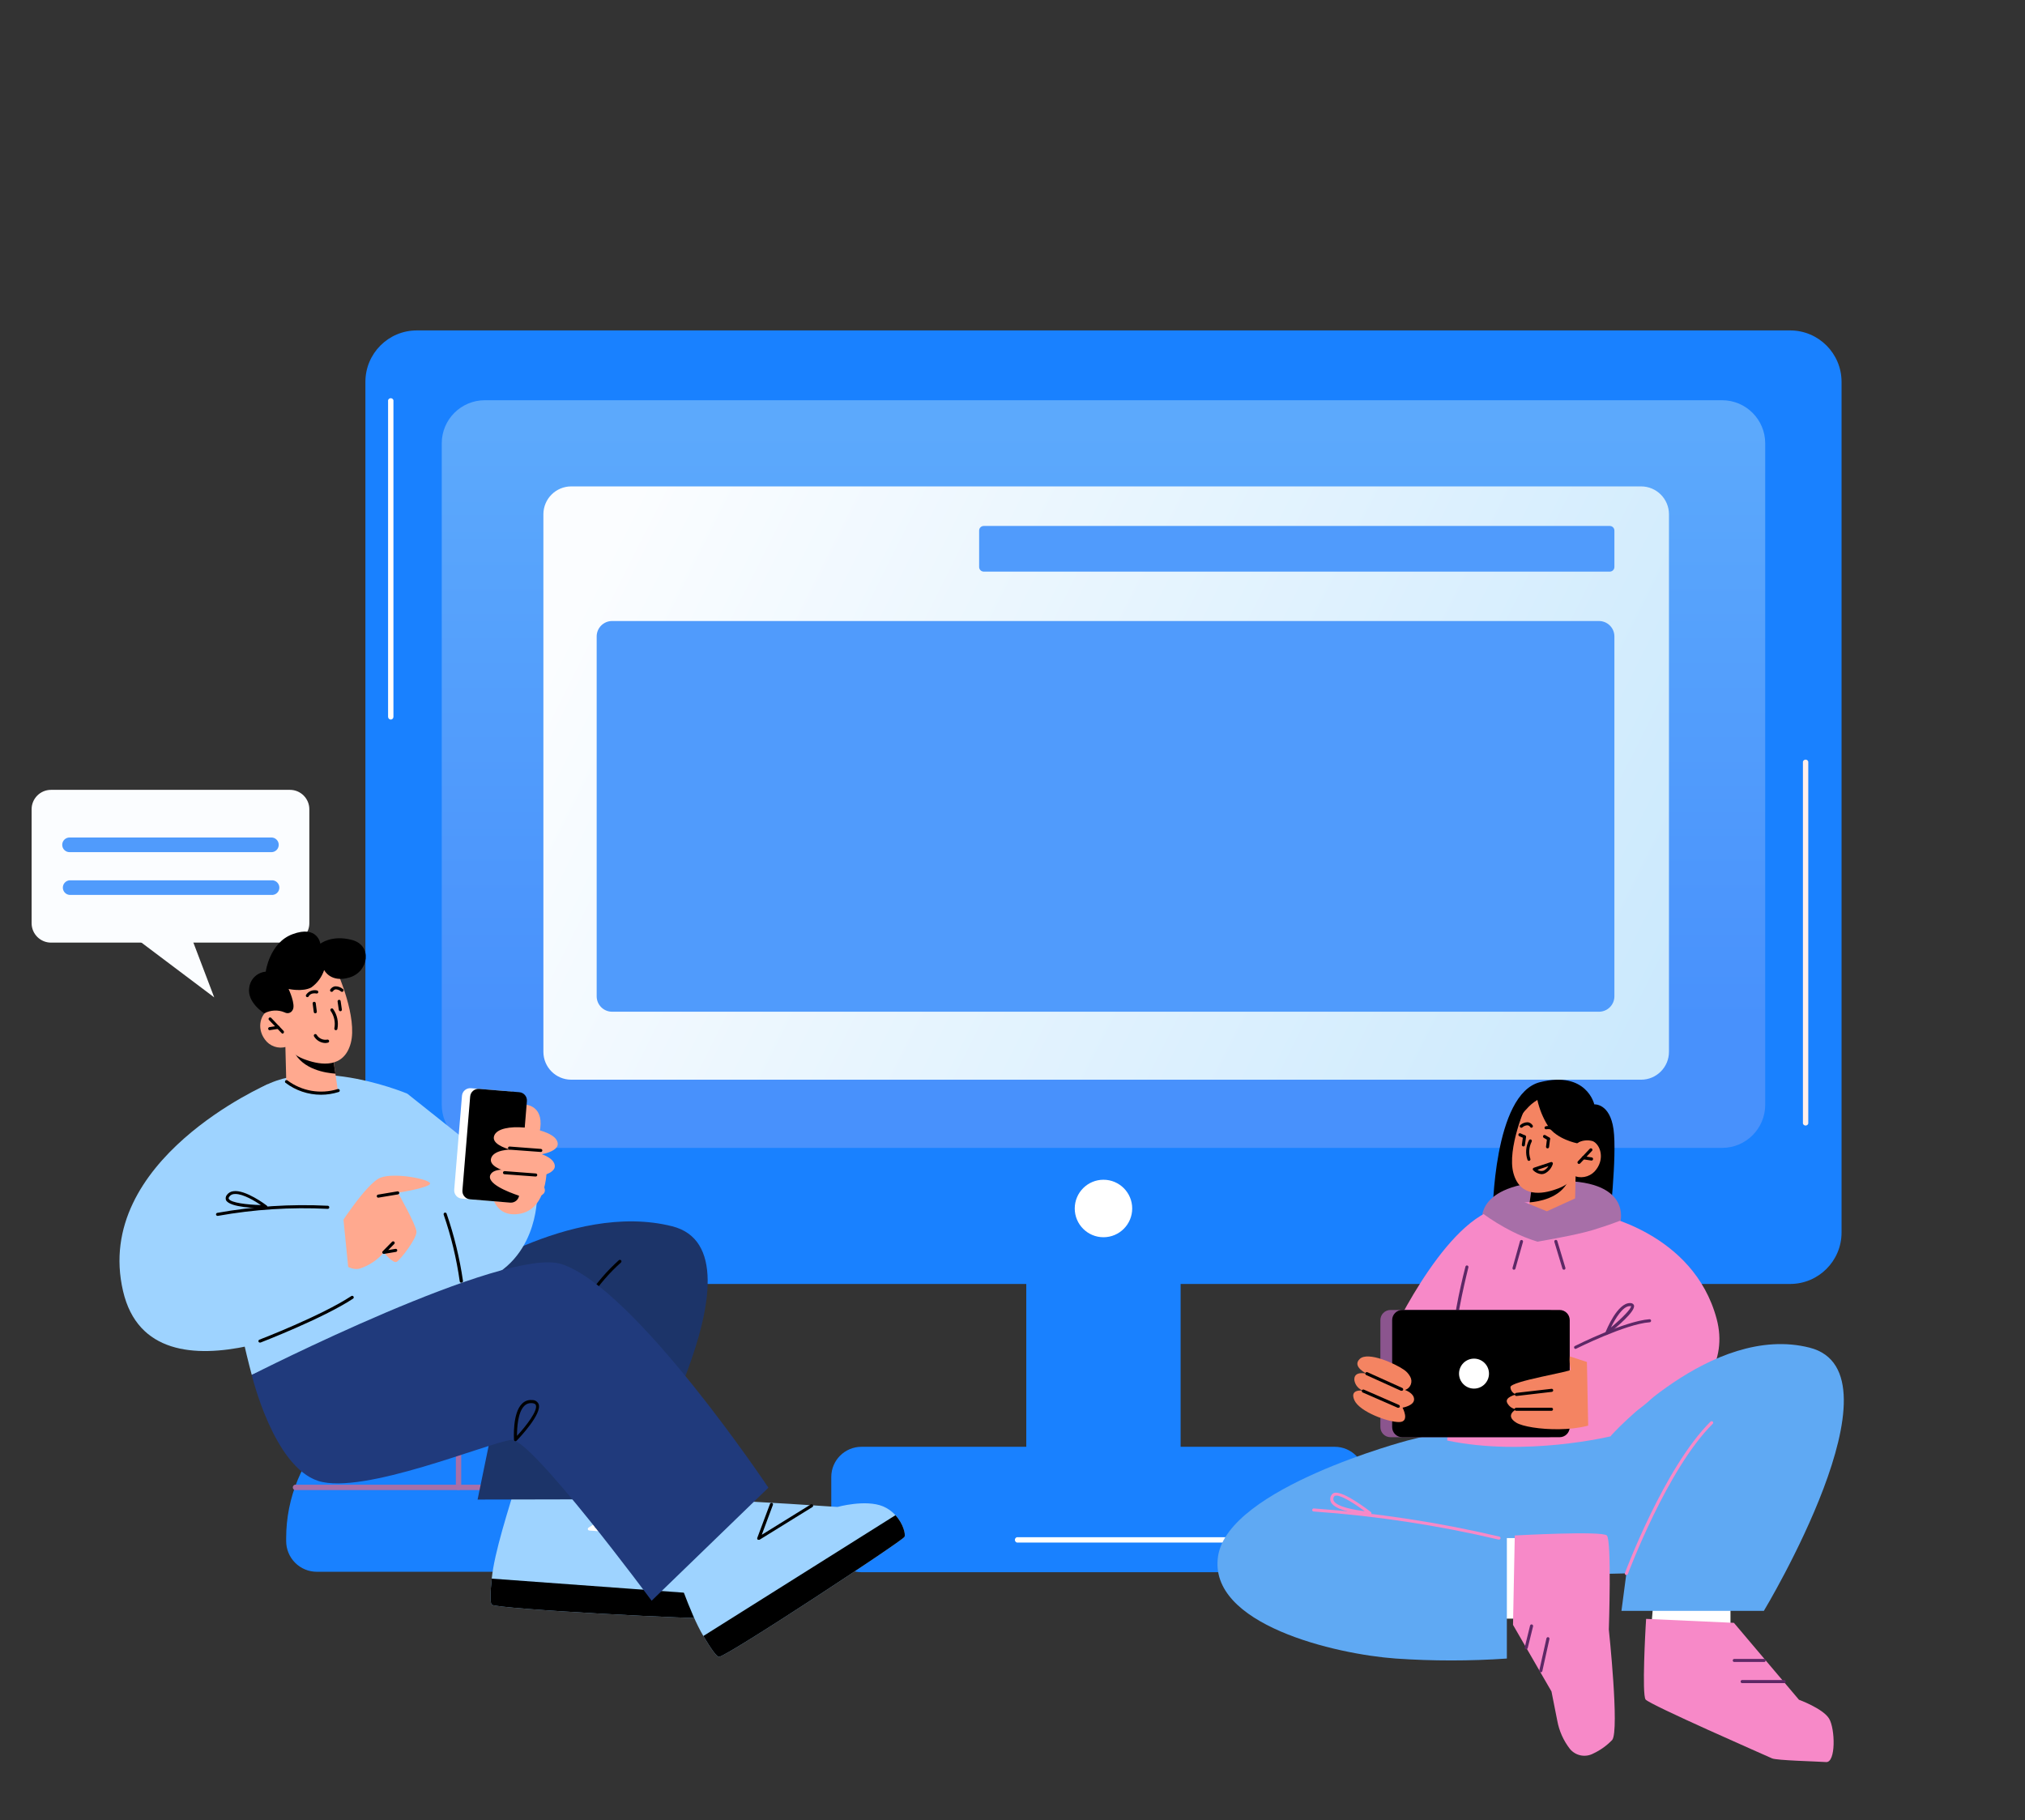 <svg width="742" height="667" viewBox="0 0 742 667" fill="none" xmlns="http://www.w3.org/2000/svg">
<rect x="0" y="0" width="742" height="667" fill="#333333" stroke="none"/>
<path d="M189.582 555.081C189.317 555.081 189.063 554.976 188.875 554.788C188.688 554.601 188.583 554.346 188.583 554.081C188.583 553.814 188.687 553.557 188.874 553.367C189.061 553.176 189.315 553.066 189.582 553.061L349.917 552.12C350.182 552.124 350.436 552.231 350.625 552.417C350.815 552.603 350.926 552.854 350.936 553.12C350.939 553.253 350.915 553.385 350.866 553.509C350.817 553.632 350.743 553.745 350.65 553.84C350.557 553.935 350.446 554.01 350.324 554.062C350.201 554.113 350.069 554.14 349.936 554.14L189.602 555.081H189.582Z" fill="#FF9E80"/>
<path d="M432.603 426.354H376.048V537.507H432.603V426.354Z" fill="#1981FF"/>
<path d="M489.06 530.152H315.67C309.553 530.152 304.594 535.113 304.594 541.234V565.026C304.594 571.146 309.553 576.108 315.67 576.108H489.06C495.177 576.108 500.136 571.146 500.136 565.026V541.234C500.136 535.113 495.177 530.152 489.06 530.152Z" fill="#1981FF"/>
<path d="M655.942 121.078H152.728C142.324 121.078 133.89 129.517 133.89 139.927V451.636C133.89 462.046 142.324 470.485 152.728 470.485H655.942C666.346 470.485 674.781 462.046 674.781 451.636V139.927C674.781 129.517 666.346 121.078 655.942 121.078Z" fill="#1981FF"/>
<path d="M631.007 146.655H177.664C168.937 146.655 161.863 153.733 161.863 162.464V404.817C161.863 413.548 168.937 420.626 177.664 420.626H631.007C639.733 420.626 646.807 413.548 646.807 404.817V162.464C646.807 153.733 639.733 146.655 631.007 146.655Z" fill="url(#paint0_linear_201_53)"/>
<path d="M404.335 453.363C410.149 453.363 414.862 448.647 414.862 442.83C414.862 437.013 410.149 432.297 404.335 432.297C398.521 432.297 393.808 437.013 393.808 442.83C393.808 448.647 398.521 453.363 404.335 453.363Z" fill="white"/>
<path d="M219.987 575.951H116.09C114.613 575.951 113.151 575.66 111.787 575.094C110.423 574.528 109.184 573.698 108.14 572.652C107.097 571.606 106.27 570.365 105.707 568.999C105.143 567.634 104.855 566.17 104.857 564.692V563.594C104.857 556.255 106.304 548.988 109.114 542.209C111.923 535.43 116.042 529.272 121.233 524.087C126.424 518.902 132.586 514.793 139.366 511.993C146.146 509.194 153.411 507.759 160.746 507.772H175.527C190.323 507.772 204.514 513.653 214.977 524.122C225.44 534.591 231.318 548.789 231.318 563.594V564.692C231.32 566.178 231.028 567.65 230.459 569.022C229.889 570.394 229.054 571.64 228 572.687C226.946 573.734 225.695 574.562 224.32 575.122C222.945 575.682 221.472 575.964 219.987 575.951Z" fill="#1981FF"/>
<path d="M168.038 546.02C167.906 546.02 167.774 545.993 167.651 545.942C167.529 545.89 167.418 545.815 167.325 545.72C167.231 545.625 167.158 545.512 167.109 545.389C167.06 545.265 167.036 545.133 167.039 545V508.518C167.1 508.304 167.228 508.117 167.405 507.984C167.582 507.85 167.797 507.778 168.019 507.778C168.24 507.778 168.456 507.85 168.633 507.984C168.81 508.117 168.938 508.304 168.999 508.518V545C168.999 545.261 168.9 545.511 168.722 545.701C168.543 545.891 168.298 546.005 168.038 546.02Z" fill="#A76FA8"/>
<path d="M178.389 512.401H157.786C156.865 512.254 156.026 511.783 155.421 511.073C154.816 510.363 154.483 509.46 154.483 508.527C154.483 507.594 154.816 506.691 155.421 505.981C156.026 505.271 156.865 504.8 157.786 504.653H178.389C179.31 504.8 180.148 505.271 180.754 505.981C181.359 506.691 181.692 507.594 181.692 508.527C181.692 509.46 181.359 510.363 180.754 511.073C180.148 511.783 179.31 512.254 178.389 512.401Z" fill="#B780BA"/>
<path d="M228.044 546.02H108.033C107.82 545.959 107.633 545.83 107.499 545.653C107.366 545.476 107.294 545.261 107.294 545.039C107.294 544.817 107.366 544.602 107.499 544.425C107.633 544.248 107.82 544.119 108.033 544.058H228.044C228.257 544.119 228.444 544.248 228.578 544.425C228.711 544.602 228.783 544.817 228.783 545.039C228.783 545.261 228.711 545.476 228.578 545.653C228.444 545.83 228.257 545.959 228.044 546.02Z" fill="#A76FA8"/>
<path d="M464.125 565.242H372.617C372.404 565.181 372.217 565.052 372.083 564.875C371.95 564.698 371.878 564.483 371.878 564.261C371.878 564.039 371.95 563.824 372.083 563.647C372.217 563.47 372.404 563.341 372.617 563.28H464.125C464.338 563.341 464.525 563.47 464.659 563.647C464.792 563.824 464.864 564.039 464.864 564.261C464.864 564.483 464.792 564.698 464.659 564.875C464.525 565.052 464.338 565.181 464.125 565.242Z" fill="white"/>
<path d="M143.221 263.674C142.95 263.674 142.691 263.566 142.5 263.375C142.309 263.184 142.201 262.924 142.201 262.654V146.655C142.262 146.442 142.391 146.255 142.568 146.121C142.745 145.988 142.96 145.916 143.182 145.916C143.403 145.916 143.619 145.988 143.796 146.121C143.972 146.255 144.101 146.442 144.162 146.655V262.654C144.167 262.912 144.072 263.163 143.897 263.353C143.721 263.544 143.479 263.658 143.221 263.674Z" fill="white"/>
<path d="M660.627 411.702V279.09C660.688 278.877 660.817 278.69 660.994 278.556C661.17 278.423 661.386 278.351 661.607 278.351C661.829 278.351 662.044 278.423 662.221 278.556C662.398 278.69 662.527 278.877 662.588 279.09V411.702C662.527 411.915 662.398 412.103 662.221 412.236C662.044 412.369 661.829 412.442 661.607 412.442C661.386 412.442 661.17 412.369 660.994 412.236C660.817 412.103 660.688 411.915 660.627 411.702Z" fill="#FFEEEB"/>
<path d="M546.929 445.046C546.929 445.046 547.184 400.796 564.297 396.54C581.411 392.284 584.175 404.68 584.175 404.68C584.175 404.68 589.899 404.19 591.232 413.859C592.565 423.529 589.644 448.91 589.644 448.91L546.929 445.046Z" fill="black"/>
<path d="M543.224 448.125C543.224 448.125 539.303 433.905 569.002 432.787C598.701 431.669 593.663 448.125 593.663 448.125L567.257 455.049L543.224 448.125Z" fill="#A76FA8"/>
<path d="M508.252 492.512C508.252 492.512 527.855 448.773 548.281 442.888C568.708 437.004 545.38 497.278 545.38 497.278L508.252 492.512Z" fill="#F789C8"/>
<path d="M585.723 445.046C585.723 445.046 620.499 451.499 629.007 483.254C637.515 515.01 589.801 530.191 589.801 530.191L585.723 445.046Z" fill="#F789C8"/>
<path d="M606.13 582.992L605.033 596.781L634.084 599.037V585.248L606.13 582.992Z" fill="white"/>
<path d="M590.056 526.327C590.056 526.327 627.165 484.706 663.078 493.827C698.991 502.947 646.317 590.269 646.317 590.269H594.133L595.937 576.539L536.578 577.912L544.145 510.518L590.056 526.327Z" fill="#5FA9F3"/>
<path d="M549.281 563.594H566.826L559.2 593.133H548.026L549.281 563.594Z" fill="white"/>
<path d="M515.72 527.857C515.72 527.857 450.148 545.157 446.325 570.223C442.503 595.29 489.452 606.176 511.408 607.745C524.97 608.684 538.581 608.684 552.143 607.745V518.756L515.72 527.857Z" fill="#5FA9F3"/>
<path d="M530.286 527.857C530.286 527.857 532.912 449.106 548.281 442.888C565.081 436.102 593.467 444.399 598.779 454.932C604.092 465.464 590.115 526.327 590.115 526.327C590.115 526.327 558.887 533.879 530.286 527.857Z" fill="#F789C8"/>
<path d="M577.333 431.14L577.039 443.987C577.039 443.987 574.648 447.635 567.12 448.086C561.513 448.42 559.573 447.106 559.573 447.106L560.494 440.613L561.396 434.278L575.118 431.591L577.333 431.14Z" fill="#F48462"/>
<path d="M575.04 431.512C574.973 431.942 574.841 432.359 574.648 432.748C571.629 439.103 563.729 440.319 560.494 440.594L561.396 434.258L575.04 431.512Z" fill="black"/>
<path d="M559.2 404.915C559.2 404.915 552.084 420.881 554.554 429.904C557.024 438.926 565.219 437.553 570.119 435.788C572.905 434.9 575.398 433.273 577.333 431.08C578.724 431.504 580.213 431.475 581.586 430.999C582.959 430.524 584.147 429.625 584.979 428.432C588.076 424.196 586.233 419.292 583.626 418.155C582.67 417.873 581.667 417.793 580.678 417.918C579.69 418.042 578.738 418.37 577.882 418.88L580.352 414.232C580.352 414.232 570.276 390.577 559.2 404.915Z" fill="#F48462"/>
<path d="M560.298 425.373C560.178 425.385 560.057 425.359 559.951 425.299C559.846 425.24 559.762 425.149 559.71 425.04C559.301 423.864 559.137 422.617 559.228 421.376C559.32 420.134 559.664 418.925 560.239 417.822C560.31 417.69 560.429 417.59 560.571 417.542C560.713 417.495 560.868 417.504 561.004 417.567C561.132 417.641 561.228 417.761 561.271 417.903C561.315 418.045 561.304 418.198 561.239 418.331C560.254 420.262 560.071 422.504 560.729 424.569C560.762 424.635 560.781 424.708 560.785 424.782C560.788 424.856 560.777 424.931 560.751 425C560.726 425.07 560.686 425.134 560.635 425.188C560.584 425.242 560.523 425.285 560.455 425.314L560.298 425.373Z" fill="black"/>
<path d="M578.568 426.491C578.426 426.492 578.287 426.444 578.176 426.353C578.074 426.244 578.018 426.101 578.018 425.951C578.018 425.802 578.074 425.658 578.176 425.549L582.528 420.94C582.635 420.833 582.779 420.773 582.93 420.773C583.081 420.773 583.225 420.833 583.332 420.94C583.384 420.991 583.425 421.052 583.454 421.119C583.482 421.187 583.497 421.259 583.497 421.332C583.497 421.405 583.482 421.478 583.454 421.545C583.425 421.612 583.384 421.673 583.332 421.724L578.98 426.334C578.925 426.386 578.861 426.427 578.79 426.454C578.719 426.481 578.644 426.493 578.568 426.491Z" fill="black"/>
<path d="M583.175 425.275L580.078 424.804C579.93 424.78 579.798 424.698 579.709 424.577C579.621 424.456 579.585 424.305 579.607 424.157C579.617 424.082 579.641 424.009 579.679 423.944C579.717 423.878 579.768 423.821 579.828 423.776C579.888 423.73 579.957 423.697 580.03 423.678C580.103 423.659 580.179 423.655 580.254 423.666L583.253 424.117C583.328 424.127 583.399 424.151 583.464 424.189C583.528 424.228 583.584 424.279 583.629 424.339C583.673 424.4 583.704 424.469 583.72 424.542C583.737 424.615 583.738 424.691 583.724 424.765C583.71 424.902 583.646 425.029 583.545 425.123C583.444 425.217 583.313 425.271 583.175 425.275Z" fill="black"/>
<path d="M564.846 430.257C563.688 430.162 562.603 429.654 561.788 428.825C561.721 428.761 561.672 428.679 561.648 428.589C561.624 428.499 561.625 428.404 561.651 428.315C561.669 428.219 561.713 428.129 561.779 428.056C561.844 427.984 561.929 427.931 562.023 427.903L568.277 425.824C568.373 425.79 568.477 425.783 568.577 425.805C568.677 425.827 568.769 425.876 568.843 425.948C568.916 426.019 568.968 426.11 568.993 426.209C569.017 426.309 569.014 426.413 568.982 426.511C568.531 427.966 567.533 429.189 566.199 429.923C565.781 430.142 565.317 430.256 564.846 430.257ZM563.376 428.648C563.708 428.883 564.094 429.03 564.498 429.078C564.902 429.126 565.311 429.073 565.689 428.923C566.388 428.552 566.971 427.995 567.375 427.315L563.376 428.648Z" fill="black"/>
<path d="M567.042 420.803C566.963 420.8 566.887 420.782 566.816 420.749C566.745 420.715 566.682 420.668 566.63 420.609C566.579 420.55 566.54 420.481 566.516 420.406C566.493 420.331 566.485 420.253 566.493 420.175L566.865 417.194C566.901 417.061 566.983 416.946 567.096 416.87C567.21 416.793 567.347 416.76 567.483 416.777C567.619 416.793 567.745 416.859 567.836 416.96C567.928 417.062 567.98 417.194 567.983 417.331L567.61 420.312C567.591 420.449 567.523 420.574 567.418 420.665C567.314 420.755 567.18 420.804 567.042 420.803Z" fill="black"/>
<path d="M558.201 420.097C558.12 420.094 558.04 420.076 557.967 420.041C557.894 420.007 557.829 419.958 557.775 419.897C557.722 419.836 557.682 419.765 557.657 419.688C557.633 419.611 557.624 419.53 557.632 419.449L558.063 416.468C558.092 416.322 558.175 416.193 558.294 416.106C558.414 416.018 558.563 415.98 558.71 415.997C558.785 416.007 558.856 416.031 558.921 416.069C558.985 416.108 559.041 416.159 559.085 416.219C559.129 416.28 559.161 416.349 559.177 416.422C559.193 416.495 559.195 416.571 559.181 416.645L558.749 419.626C558.73 419.758 558.664 419.878 558.563 419.965C558.462 420.051 558.334 420.098 558.201 420.097Z" fill="black"/>
<path d="M569.825 415.095C569.72 415.095 569.616 415.066 569.526 415.011C569.436 414.955 569.363 414.876 569.316 414.781C568.61 413.408 566.708 413.8 566.63 413.8C566.558 413.818 566.483 413.82 566.41 413.807C566.337 413.795 566.267 413.768 566.204 413.727C566.142 413.687 566.089 413.634 566.047 413.573C566.006 413.511 565.977 413.442 565.963 413.369C565.934 413.223 565.963 413.072 566.043 412.948C566.124 412.823 566.25 412.735 566.395 412.702C567.13 412.521 567.904 412.575 568.607 412.857C569.31 413.138 569.907 413.633 570.315 414.271C570.385 414.404 570.399 414.559 570.355 414.702C570.311 414.845 570.212 414.965 570.08 415.036C570 415.074 569.913 415.094 569.825 415.095Z" fill="black"/>
<path d="M561.18 413.251C561.088 413.247 560.997 413.222 560.915 413.178C560.834 413.134 560.764 413.072 560.71 412.996C560.611 412.825 560.475 412.679 560.312 412.567C560.149 412.455 559.964 412.38 559.769 412.349C559.043 412.35 558.343 412.622 557.808 413.114C557.694 413.213 557.545 413.262 557.394 413.251C557.244 413.24 557.104 413.169 557.005 413.055C556.906 412.941 556.857 412.792 556.868 412.641C556.879 412.49 556.949 412.35 557.064 412.251C557.834 411.578 558.825 411.215 559.847 411.231C560.202 411.285 560.542 411.414 560.843 411.61C561.144 411.806 561.399 412.065 561.592 412.369C561.674 412.494 561.704 412.646 561.675 412.793C561.645 412.94 561.559 413.069 561.435 413.153C561.358 413.204 561.271 413.237 561.18 413.251Z" fill="black"/>
<path d="M555.045 562.652C555.045 562.652 586.958 560.868 588.782 562.652C590.605 564.437 589.507 597.115 589.507 597.115C589.507 597.115 593.427 634.009 590.761 637.559C588.767 639.646 586.4 641.343 583.783 642.561C582.384 643.304 580.773 643.542 579.219 643.235C577.666 642.928 576.266 642.094 575.255 640.874C572.889 637.836 571.295 634.268 570.609 630.478L568.492 619.808L554.398 595.408L555.045 562.652Z" fill="#F789C8"/>
<path d="M602.974 596.526C602.974 596.526 601.582 620.867 602.974 622.75C604.366 624.633 647.67 643.561 649.316 644.326C650.963 645.091 665.489 645.424 669.115 645.679C672.742 645.934 672.468 633.46 670.213 629.753C667.959 626.046 659.177 622.848 659.177 622.848L635.339 594.663L603.17 593.211L602.974 596.526Z" fill="#F789C8"/>
<path d="M595.937 577.128H595.741C595.67 577.104 595.605 577.066 595.549 577.016C595.494 576.966 595.449 576.905 595.418 576.837C595.386 576.769 595.369 576.695 595.368 576.621C595.366 576.546 595.379 576.472 595.407 576.402C595.545 576.01 609.875 537.664 626.772 520.933C626.825 520.878 626.887 520.834 626.957 520.804C627.026 520.774 627.101 520.758 627.177 520.757C627.253 520.756 627.328 520.77 627.398 520.799C627.469 520.827 627.532 520.87 627.586 520.923C627.64 520.977 627.682 521.041 627.711 521.111C627.739 521.181 627.754 521.257 627.753 521.333C627.752 521.408 627.736 521.483 627.705 521.553C627.675 521.622 627.631 521.685 627.576 521.738C610.874 538.292 596.623 576.402 596.486 576.795C596.434 576.896 596.356 576.981 596.259 577.04C596.162 577.099 596.05 577.129 595.937 577.128Z" fill="#F789C8"/>
<path d="M549.281 564.163H549.144C526.856 558.906 504.18 555.462 481.336 553.865C481.263 553.863 481.19 553.846 481.123 553.814C481.056 553.783 480.996 553.739 480.947 553.684C480.897 553.629 480.859 553.565 480.835 553.495C480.812 553.425 480.802 553.351 480.807 553.277C480.817 553.13 480.884 552.992 480.994 552.893C481.104 552.794 481.248 552.742 481.395 552.747C504.311 554.344 527.059 557.794 549.418 563.065C549.561 563.106 549.682 563.2 549.759 563.327C549.835 563.454 549.861 563.606 549.83 563.751C549.793 563.869 549.72 563.971 549.622 564.045C549.523 564.119 549.404 564.16 549.281 564.163Z" fill="#F789C8"/>
<path d="M533.206 490.472C533.067 490.473 532.933 490.42 532.832 490.326C532.73 490.231 532.668 490.101 532.658 489.962C531.913 483.705 536.755 464.915 536.97 464.13C536.986 464.057 537.017 463.988 537.061 463.927C537.104 463.866 537.16 463.815 537.224 463.776C537.289 463.737 537.36 463.712 537.434 463.703C537.509 463.693 537.584 463.698 537.656 463.719C537.798 463.76 537.918 463.854 537.991 463.983C538.064 464.111 538.085 464.262 538.048 464.405C538.048 464.601 533.05 483.764 533.775 489.904C533.787 490.051 533.743 490.197 533.652 490.313C533.561 490.429 533.43 490.507 533.285 490.531L533.206 490.472Z" fill="#5D2866"/>
<path d="M501.979 555.081C500.665 554.983 489.57 554.101 487.707 550.492C487.49 550.061 487.395 549.579 487.433 549.098C487.471 548.617 487.641 548.156 487.923 547.765C488.051 547.559 488.222 547.383 488.426 547.251C488.629 547.119 488.859 547.033 489.099 547C492.451 546.432 501.312 553.277 502.331 554.061C502.419 554.142 502.482 554.245 502.513 554.359C502.545 554.474 502.543 554.595 502.508 554.709C502.466 554.816 502.393 554.908 502.299 554.974C502.205 555.041 502.094 555.078 501.979 555.081ZM489.609 548.079H489.295C489.212 548.089 489.132 548.116 489.061 548.161C488.99 548.205 488.929 548.264 488.884 548.334C488.705 548.558 488.593 548.828 488.562 549.113C488.531 549.397 488.581 549.685 488.707 549.942C489.825 552.12 496.117 553.296 500.058 553.748C496.96 551.433 491.844 548.02 489.609 548.02V548.079Z" fill="#F789C8"/>
<path d="M558.416 416.998C558.339 417.015 558.258 417.015 558.181 416.998L556.691 416.331C556.557 416.267 556.454 416.153 556.402 416.014C556.351 415.875 556.356 415.721 556.417 415.585C556.446 415.517 556.489 415.456 556.543 415.405C556.597 415.354 556.661 415.314 556.73 415.289C556.8 415.263 556.874 415.252 556.948 415.256C557.022 415.259 557.095 415.278 557.162 415.311L558.651 415.978C558.765 416.034 558.857 416.127 558.912 416.241C558.967 416.355 558.983 416.485 558.956 416.609C558.929 416.733 558.861 416.845 558.763 416.926C558.665 417.007 558.543 417.053 558.416 417.057V416.998Z" fill="black"/>
<path d="M509.506 526.641H567.414C569.46 526.641 571.119 524.981 571.119 522.934V483.725C571.119 481.678 569.46 480.018 567.414 480.018H509.506C507.46 480.018 505.801 481.678 505.801 483.725V522.934C505.801 524.981 507.46 526.641 509.506 526.641Z" fill="#8B558E"/>
<path d="M513.819 526.641H571.472C573.518 526.641 575.177 524.981 575.177 522.934V483.725C575.177 481.678 573.518 480.018 571.472 480.018H513.819C511.773 480.018 510.114 481.678 510.114 483.725V522.934C510.114 524.981 511.773 526.641 513.819 526.641Z" fill="black"/>
<path d="M540.107 508.831C543.138 508.831 545.596 506.372 545.596 503.339C545.596 500.306 543.138 497.847 540.107 497.847C537.075 497.847 534.618 500.306 534.618 503.339C534.618 506.372 537.075 508.831 540.107 508.831Z" fill="white"/>
<path d="M567.375 417.782C567.286 417.811 567.19 417.811 567.1 417.782L565.669 416.939C565.539 416.861 565.444 416.736 565.404 416.59C565.364 416.444 565.382 416.288 565.454 416.154C565.492 416.09 565.543 416.033 565.603 415.988C565.663 415.943 565.732 415.911 565.805 415.892C565.878 415.874 565.954 415.871 566.028 415.882C566.102 415.893 566.174 415.919 566.238 415.958L567.669 416.802C567.734 416.84 567.79 416.891 567.835 416.951C567.88 417.011 567.912 417.08 567.931 417.153C567.949 417.226 567.952 417.302 567.941 417.376C567.93 417.45 567.904 417.522 567.865 417.586C567.805 417.656 567.729 417.71 567.644 417.745C567.559 417.779 567.466 417.792 567.375 417.782Z" fill="black"/>
<path d="M588.193 501.26L575.177 497.023C575.064 498.653 575.182 500.291 575.53 501.888C576.02 502.614 553.398 506.105 553.457 508.302C553.48 508.92 553.703 509.513 554.091 509.994C554.48 510.475 555.014 510.817 555.613 510.969C555.613 510.969 551.085 511.95 552.3 514.127C552.622 514.75 553.093 515.284 553.671 515.681C554.249 516.078 554.916 516.326 555.613 516.402C555.613 516.402 551.163 518.579 555.613 521.325C560.063 524.071 581.94 525.797 588.938 518.795C594.094 513.656 588.193 501.26 588.193 501.26Z" fill="#F48462"/>
<path d="M577.882 418.939C577.882 418.939 570.394 417.507 567.238 412.623C565.398 409.678 564.073 406.442 563.317 403.052C561.795 403.97 560.431 405.129 559.279 406.484C557.944 407.743 557.057 409.402 556.75 411.211C556.75 411.211 554.084 401.522 563.807 398.246C567.702 396.968 571.94 397.24 575.641 399.003C579.341 400.767 582.222 403.888 583.685 407.72C585.959 413.859 577.882 418.939 577.882 418.939Z" fill="black"/>
<path d="M581.391 494.532L581.96 523.62C581.96 523.62 585.88 526.876 600.504 516.343C619.441 502.751 608.189 490.178 608.189 490.178L601.308 485.255L581.391 494.532Z" fill="#F789C8"/>
<path d="M555.613 511.538C555.474 511.538 555.34 511.486 555.238 511.391C555.136 511.297 555.074 511.167 555.064 511.028C555.047 510.88 555.089 510.732 555.181 510.614C555.273 510.497 555.407 510.42 555.554 510.4L568.492 508.91C568.566 508.899 568.641 508.903 568.713 508.922C568.785 508.941 568.852 508.974 568.911 509.02C568.97 509.066 569.018 509.123 569.054 509.189C569.09 509.254 569.112 509.326 569.12 509.4C569.128 509.475 569.121 509.551 569.1 509.623C569.078 509.695 569.043 509.762 568.996 509.82C568.948 509.879 568.89 509.927 568.823 509.963C568.757 509.998 568.685 510.02 568.61 510.028L555.672 511.538H555.613Z" fill="black"/>
<path d="M568.492 516.971H555.554C555.403 516.971 555.259 516.911 555.152 516.804C555.046 516.698 554.986 516.553 554.986 516.402C554.986 516.251 555.046 516.107 555.152 516C555.259 515.893 555.403 515.833 555.554 515.833H568.492C568.643 515.833 568.788 515.893 568.894 516C569.001 516.107 569.061 516.251 569.061 516.402C569.061 516.553 569.001 516.698 568.894 516.804C568.788 516.911 568.643 516.971 568.492 516.971Z" fill="black"/>
<path d="M543.224 444.614C546.644 447.099 550.256 449.31 554.025 451.224C557.028 452.747 560.156 454.007 563.376 454.99C563.376 454.99 577.353 452.637 583.489 450.773C589.624 448.91 593.663 447.302 593.663 447.302L581.666 437.083L566.826 443.849L556.475 439.632C556.475 439.632 545.596 442.025 543.224 444.614Z" fill="#A76FA8"/>
<path d="M573.06 465.268C572.938 465.27 572.82 465.233 572.721 465.162C572.622 465.092 572.549 464.991 572.511 464.876L569.551 455.069C569.508 454.926 569.523 454.772 569.592 454.639C569.662 454.507 569.781 454.408 569.923 454.363C569.994 454.339 570.069 454.329 570.143 454.335C570.218 454.341 570.29 454.362 570.356 454.397C570.422 454.432 570.481 454.48 570.528 454.538C570.574 454.596 570.609 454.663 570.629 454.735L573.589 464.543C573.613 464.613 573.623 464.688 573.617 464.763C573.611 464.837 573.59 464.91 573.555 464.976C573.52 465.042 573.472 465.1 573.414 465.147C573.356 465.194 573.289 465.229 573.217 465.249L573.06 465.268Z" fill="#5D2866"/>
<path d="M554.77 465.268H554.613C554.472 465.227 554.352 465.132 554.278 465.004C554.205 464.876 554.185 464.725 554.221 464.582L556.966 454.775C557.007 454.633 557.101 454.513 557.229 454.44C557.357 454.366 557.509 454.346 557.652 454.382C557.725 454.4 557.795 454.433 557.855 454.479C557.915 454.525 557.965 454.583 558.002 454.649C558.039 454.716 558.062 454.789 558.069 454.865C558.076 454.94 558.068 455.016 558.044 455.088L555.299 464.797C555.281 464.926 555.218 465.044 555.121 465.13C555.024 465.216 554.9 465.265 554.77 465.268Z" fill="#5D2866"/>
<path d="M577.333 494.278C577.227 494.283 577.121 494.256 577.03 494.2C576.939 494.144 576.867 494.062 576.824 493.964C576.79 493.898 576.77 493.827 576.765 493.754C576.76 493.68 576.77 493.607 576.794 493.537C576.817 493.468 576.855 493.404 576.904 493.349C576.953 493.294 577.012 493.25 577.078 493.219C577.823 492.846 595.309 484.098 604.386 483.411C604.459 483.403 604.534 483.41 604.605 483.432C604.676 483.453 604.742 483.489 604.798 483.537C604.855 483.584 604.902 483.643 604.935 483.709C604.969 483.775 604.988 483.847 604.993 483.921C604.999 483.996 604.989 484.071 604.965 484.142C604.942 484.213 604.904 484.279 604.855 484.336C604.806 484.392 604.746 484.438 604.679 484.472C604.612 484.505 604.539 484.525 604.464 484.529C595.623 485.157 577.765 494.101 577.588 494.18C577.512 494.231 577.425 494.265 577.333 494.278Z" fill="#5D2866"/>
<path d="M588.801 489.021C588.68 489.021 588.562 488.98 588.468 488.903C588.371 488.826 588.3 488.72 588.265 488.601C588.23 488.481 588.232 488.354 588.272 488.236C588.723 487.118 592.683 477.37 597.328 477.488C598.25 477.488 598.603 477.959 598.72 478.312C599.406 480.45 592.271 486.412 589.154 488.884C589.108 488.93 589.053 488.966 588.992 488.989C588.931 489.013 588.866 489.024 588.801 489.021ZM597.191 478.606C594.604 478.606 591.84 483.235 590.271 486.452C594.604 482.803 597.858 479.39 597.642 478.606C597.642 478.606 597.642 478.606 597.289 478.606H597.191Z" fill="#5D2866"/>
<path d="M646.415 609.001H635.476C635.403 609.003 635.329 608.991 635.26 608.965C635.191 608.938 635.129 608.898 635.075 608.847C635.022 608.796 634.98 608.734 634.951 608.666C634.923 608.598 634.908 608.525 634.908 608.452C634.908 608.301 634.968 608.156 635.074 608.049C635.181 607.943 635.326 607.883 635.476 607.883H646.415C646.566 607.883 646.71 607.943 646.817 608.049C646.923 608.156 646.983 608.301 646.983 608.452C646.983 608.525 646.969 608.598 646.94 608.666C646.911 608.734 646.869 608.796 646.816 608.847C646.763 608.898 646.7 608.938 646.631 608.965C646.562 608.991 646.489 609.003 646.415 609.001Z" fill="#5D2866"/>
<path d="M653.648 616.748H638.26C638.13 616.724 638.012 616.655 637.927 616.553C637.843 616.451 637.797 616.322 637.797 616.189C637.797 616.057 637.843 615.928 637.927 615.826C638.012 615.724 638.13 615.655 638.26 615.63H653.648C653.731 615.615 653.815 615.618 653.896 615.639C653.977 615.66 654.052 615.698 654.116 615.752C654.181 615.805 654.233 615.872 654.268 615.948C654.304 616.023 654.322 616.106 654.322 616.189C654.322 616.273 654.304 616.356 654.268 616.431C654.233 616.507 654.181 616.574 654.116 616.627C654.052 616.681 653.977 616.719 653.896 616.74C653.815 616.761 653.731 616.764 653.648 616.748Z" fill="#5D2866"/>
<path d="M559.24 604.313H559.102C558.957 604.276 558.832 604.183 558.755 604.055C558.678 603.926 558.655 603.772 558.691 603.627L560.651 595.663C560.667 595.592 560.697 595.525 560.74 595.465C560.782 595.406 560.836 595.356 560.898 595.317C560.96 595.279 561.029 595.253 561.101 595.242C561.173 595.231 561.247 595.234 561.317 595.251C561.464 595.289 561.59 595.381 561.67 595.508C561.75 595.636 561.779 595.79 561.749 595.938L559.788 603.901C559.754 604.02 559.682 604.125 559.583 604.199C559.484 604.274 559.363 604.314 559.24 604.313Z" fill="#5D2866"/>
<path d="M564.572 612.786H564.454C564.312 612.749 564.189 612.66 564.109 612.537C564.029 612.413 563.998 612.264 564.023 612.119L566.65 600.351C566.682 600.206 566.771 600.08 566.895 599.999C567.02 599.919 567.171 599.89 567.316 599.919C567.461 599.952 567.587 600.04 567.667 600.165C567.748 600.29 567.777 600.441 567.747 600.586L565.14 612.355C565.109 612.481 565.035 612.592 564.932 612.671C564.829 612.749 564.701 612.79 564.572 612.786Z" fill="#5D2866"/>
<path d="M516.681 504.379C516.127 503.377 515.34 502.523 514.387 501.888C511.212 499.691 501.214 495.101 498.234 497.965C495.255 500.829 500.881 503.398 500.881 503.398C500.881 503.398 496.019 502.084 496.255 505.693C496.387 506.588 496.764 507.428 497.346 508.121C497.927 508.814 498.69 509.331 499.548 509.616C499.548 509.616 494.373 508.733 496.255 513.048C498.136 517.363 508.84 521.208 512.78 521.09C516.72 520.972 513.917 515.814 513.917 515.814C513.917 515.814 518.151 515.108 518.151 512.774C518.151 510.439 514.819 509.341 514.819 509.341C515.305 509.186 515.749 508.924 516.119 508.572C516.489 508.221 516.774 507.79 516.953 507.312C517.133 506.834 517.201 506.322 517.154 505.814C517.107 505.306 516.945 504.815 516.681 504.379Z" fill="#F48462"/>
<path d="M513.603 509.635C513.526 509.654 513.445 509.654 513.368 509.635L500.665 503.888C500.59 503.863 500.522 503.823 500.463 503.77C500.405 503.717 500.358 503.653 500.326 503.581C500.294 503.508 500.277 503.43 500.276 503.352C500.276 503.273 500.292 503.195 500.323 503.122C500.355 503.05 500.401 502.985 500.459 502.931C500.517 502.877 500.585 502.837 500.66 502.811C500.734 502.785 500.813 502.775 500.892 502.782C500.97 502.788 501.047 502.811 501.116 502.849L513.839 508.596C513.974 508.663 514.078 508.781 514.129 508.923C514.18 509.066 514.174 509.222 514.113 509.361C514.062 509.449 513.987 509.522 513.897 509.571C513.807 509.619 513.705 509.641 513.603 509.635Z" fill="black"/>
<path d="M512.368 515.853C512.298 515.873 512.223 515.873 512.153 515.853L499.313 510.244C499.175 510.183 499.067 510.071 499.012 509.932C498.957 509.792 498.959 509.636 499.019 509.498C499.083 509.364 499.195 509.259 499.333 509.205C499.471 509.15 499.625 509.15 499.763 509.204L512.604 514.814C512.738 514.878 512.842 514.99 512.897 515.129C512.952 515.267 512.952 515.421 512.898 515.559C512.846 515.653 512.769 515.73 512.675 515.782C512.582 515.835 512.475 515.859 512.368 515.853Z" fill="black"/>
<path d="M601.328 178.234H209.323C203.682 178.234 199.109 182.809 199.109 188.453V385.419C199.109 391.062 203.682 395.638 209.323 395.638H601.328C606.968 395.638 611.541 391.062 611.541 385.419V188.453C611.541 182.809 606.968 178.234 601.328 178.234Z" fill="url(#paint1_linear_201_53)"/>
<path d="M106.23 289.427H18.701C14.771 289.427 11.585 292.614 11.585 296.547V338.286C11.585 342.218 14.771 345.406 18.701 345.406H106.23C110.16 345.406 113.346 342.218 113.346 338.286V296.547C113.346 292.614 110.16 289.427 106.23 289.427Z" fill="#FBFDFF"/>
<path d="M68.219 338.462L78.491 365.471L46.42 341.326L68.219 338.462Z" fill="#FBFDFF"/>
<path d="M192.954 404.856C192.954 404.856 199.854 405.366 197.659 415.134C195.463 424.902 189.171 412.761 189.171 412.761L192.954 404.856Z" fill="#FFA98F"/>
<path d="M261.016 592.878C259.683 593.643 181.937 589.622 180.192 588.014C179.565 587.425 179.604 583.738 180.192 578.461C181.094 568.89 186.505 552.531 189.504 542.43C189.504 542.43 216.694 544.254 219.124 545.804C221.555 547.353 247.765 569.498 247.765 569.498C247.765 569.498 257.762 573.303 261.35 579.305C262.328 580.915 262.93 582.725 263.114 584.601C263.486 588.7 261.957 592.348 261.016 592.878Z" fill="#9ED3FF"/>
<path d="M261.016 592.878C259.683 593.643 181.937 589.622 180.192 588.014C179.565 587.425 179.604 583.738 180.192 578.462L263.114 584.522C263.486 588.7 261.957 592.348 261.016 592.878Z" fill="black"/>
<path d="M238.708 562.652C238.852 562.653 238.991 562.598 239.097 562.5C239.202 562.402 239.266 562.267 239.276 562.123C239.285 562.049 239.278 561.975 239.256 561.904C239.235 561.833 239.199 561.767 239.151 561.71C239.104 561.653 239.045 561.607 238.979 561.573C238.913 561.54 238.841 561.52 238.767 561.515L217.713 559.828L227.515 553.453C227.642 553.37 227.731 553.24 227.762 553.091C227.794 552.942 227.764 552.787 227.681 552.659C227.598 552.532 227.468 552.442 227.319 552.411C227.17 552.38 227.015 552.409 226.887 552.492L215.635 559.789C215.538 559.854 215.464 559.947 215.422 560.056C215.38 560.165 215.372 560.284 215.4 560.397C215.431 560.512 215.496 560.615 215.587 560.692C215.678 560.769 215.791 560.817 215.909 560.828L238.61 562.652H238.708Z" fill="white"/>
<path d="M165.902 470.505C165.902 470.505 209.029 439.966 246.275 449.341C283.521 458.717 229.122 549.374 229.122 549.374L174.998 549.491L180.349 523.502L115.345 523.365L144.025 482.744L165.902 470.505Z" fill="#1C3469"/>
<path d="M215.831 475.919C215.925 475.92 216.017 475.897 216.099 475.852C216.182 475.808 216.251 475.743 216.301 475.664C219.456 470.852 223.225 466.473 227.515 462.64C227.571 462.591 227.618 462.531 227.651 462.464C227.685 462.397 227.705 462.325 227.71 462.25C227.716 462.175 227.707 462.1 227.683 462.029C227.66 461.958 227.622 461.892 227.573 461.836C227.524 461.779 227.465 461.733 227.398 461.699C227.331 461.665 227.258 461.645 227.184 461.64C227.109 461.634 227.034 461.644 226.963 461.667C226.892 461.691 226.826 461.728 226.77 461.777C222.409 465.696 218.568 470.159 215.341 475.056C215.265 475.184 215.242 475.337 215.274 475.483C215.307 475.628 215.394 475.756 215.517 475.84C215.612 475.896 215.721 475.923 215.831 475.919Z" fill="black"/>
<path d="M149.239 400.757L196.777 438.593C196.777 438.593 197.149 463.659 173.625 470.505C150.102 477.35 147.377 448.792 147.377 448.792L149.239 400.757Z" fill="#9ED3FF"/>
<path d="M179.742 432.14C179.742 432.14 178.605 446.223 189.818 444.869C201.031 443.516 200.325 427.432 200.325 427.432L179.742 432.14Z" fill="#FFA98F"/>
<path d="M92.253 503.81C92.253 503.81 70.689 425.804 88.842 404.346C106.994 382.888 149.239 400.757 149.239 400.757L169.45 472.349L92.253 503.81Z" fill="#9ED3FF"/>
<path d="M123.265 450.812C123.265 450.812 134.184 433.473 139.477 431.512C144.769 429.551 157.59 432.14 157.59 433.67C157.59 435.199 145.828 437.063 145.828 437.063C145.828 437.063 152.493 448.831 152.611 451.342C152.728 453.853 146.73 461.6 145.377 462.365C144.025 463.13 140.633 458.972 140.633 458.972C138.294 461.713 135.24 463.75 131.812 464.856C126.656 466.209 120.736 458.383 120.736 458.383L123.265 450.812Z" fill="#FFA98F"/>
<path d="M140.633 459.482L145.083 458.736C145.231 458.712 145.363 458.631 145.451 458.51C145.54 458.388 145.576 458.237 145.554 458.089C145.544 458.015 145.52 457.943 145.482 457.878C145.443 457.814 145.393 457.758 145.332 457.714C145.271 457.67 145.202 457.638 145.129 457.622C145.056 457.606 144.98 457.604 144.907 457.618L142.26 458.069L144.456 455.833C144.511 455.782 144.555 455.72 144.585 455.651C144.615 455.581 144.631 455.507 144.631 455.431C144.631 455.356 144.615 455.281 144.585 455.212C144.555 455.143 144.511 455.081 144.456 455.029C144.349 454.923 144.205 454.863 144.054 454.863C143.903 454.863 143.759 454.923 143.652 455.029L140.241 458.501C140.155 458.582 140.098 458.69 140.08 458.808C140.062 458.925 140.085 459.045 140.143 459.148C140.184 459.245 140.252 459.328 140.339 459.387C140.426 459.446 140.528 459.479 140.633 459.482Z" fill="black"/>
<path d="M138.614 438.867L145.828 437.671C145.974 437.642 146.103 437.56 146.19 437.439C146.277 437.319 146.316 437.171 146.299 437.023C146.287 436.948 146.26 436.876 146.22 436.812C146.18 436.747 146.127 436.691 146.065 436.647C146.003 436.603 145.932 436.572 145.858 436.556C145.784 436.54 145.707 436.539 145.632 436.553L138.516 437.749C138.443 437.761 138.374 437.787 138.312 437.826C138.249 437.866 138.196 437.917 138.154 437.977C138.112 438.038 138.082 438.106 138.067 438.178C138.052 438.25 138.051 438.324 138.065 438.396C138.084 438.528 138.15 438.648 138.251 438.735C138.352 438.822 138.481 438.869 138.614 438.867Z" fill="black"/>
<path d="M104.544 382.477L104.897 396.383C104.897 396.383 107.504 400.306 115.659 400.796C121.716 401.13 123.814 399.717 123.814 399.717L122.794 392.676L121.795 385.831L107.033 382.967L104.544 382.477Z" fill="#FFA98F"/>
<path d="M107.269 384.065C107.344 384.511 107.489 384.941 107.7 385.34C110.954 391.95 119.462 393.186 122.892 393.421L121.893 386.851L107.269 384.065Z" fill="black"/>
<path d="M123.657 356.351C123.657 356.351 131.047 372.905 128.518 382.261C125.99 391.617 117.482 390.224 112.385 388.459C109.491 387.542 106.898 385.862 104.877 383.595C103.449 384.016 101.925 383.979 100.519 383.49C99.113 383.001 97.895 382.084 97.036 380.868C93.821 376.475 95.722 371.375 98.428 370.198C99.406 369.91 100.434 369.827 101.446 369.955C102.458 370.083 103.433 370.42 104.309 370.944L101.741 366.138C101.741 366.138 112.111 341.503 123.657 356.351Z" fill="#FFA98F"/>
<path d="M123.069 377.495C123.189 377.494 123.307 377.455 123.405 377.385C123.503 377.315 123.577 377.216 123.618 377.102C123.872 375.836 123.866 374.53 123.6 373.265C123.334 372.001 122.813 370.804 122.069 369.747C121.982 369.626 121.852 369.544 121.705 369.518C121.558 369.493 121.408 369.525 121.285 369.61C121.163 369.7 121.08 369.834 121.054 369.984C121.029 370.134 121.062 370.288 121.148 370.414C121.792 371.326 122.246 372.359 122.482 373.451C122.718 374.543 122.731 375.672 122.52 376.769C122.482 376.912 122.499 377.064 122.568 377.195C122.637 377.326 122.753 377.426 122.892 377.475L123.069 377.495Z" fill="black"/>
<path d="M103.583 378.77C103.708 378.732 103.817 378.656 103.897 378.554C103.999 378.445 104.056 378.301 104.056 378.152C104.056 378.002 103.999 377.859 103.897 377.75L99.368 372.983C99.262 372.877 99.117 372.817 98.967 372.817C98.816 372.817 98.671 372.877 98.565 372.983C98.513 373.035 98.471 373.096 98.443 373.163C98.415 373.23 98.4 373.303 98.4 373.376C98.4 373.449 98.415 373.521 98.443 373.588C98.471 373.656 98.513 373.717 98.565 373.768L103.172 378.554C103.221 378.617 103.283 378.669 103.354 378.706C103.425 378.743 103.503 378.765 103.583 378.77Z" fill="black"/>
<path d="M98.8 377.494L102.015 377.004C102.163 376.98 102.295 376.898 102.383 376.777C102.471 376.656 102.508 376.505 102.485 376.357C102.457 376.211 102.374 376.082 102.254 375.994C102.134 375.907 101.986 375.868 101.839 375.886L98.722 376.376C98.591 376.401 98.474 376.47 98.389 376.572C98.305 376.674 98.258 376.803 98.258 376.935C98.258 377.068 98.305 377.196 98.389 377.298C98.474 377.401 98.591 377.47 98.722 377.494H98.8Z" fill="black"/>
<path d="M187.283 399.973L172.552 398.757C170.88 398.618 169.412 399.863 169.274 401.536L166.435 435.94C166.297 437.614 167.541 439.082 169.213 439.22L183.944 440.437C185.616 440.575 187.084 439.331 187.222 437.657L190.061 403.254C190.199 401.58 188.955 400.112 187.283 399.973Z" fill="white"/>
<path d="M190.29 400.22L175.56 399.003C173.887 398.864 172.42 400.109 172.281 401.782L169.442 436.186C169.304 437.86 170.548 439.328 172.221 439.466L186.951 440.683C188.624 440.821 190.091 439.577 190.23 437.903L193.069 403.5C193.207 401.826 191.963 400.358 190.29 400.22Z" fill="black"/>
<path d="M104.269 370.943C104.515 371.097 104.791 371.197 105.078 371.237C105.365 371.277 105.657 371.257 105.936 371.178C106.215 371.098 106.474 370.961 106.697 370.776C106.919 370.59 107.101 370.36 107.229 370.1C108.464 368.139 105.74 362.392 105.74 362.392C105.74 362.392 110.876 363.549 114.051 361.842C116.268 360.27 117.924 358.03 118.776 355.448C118.776 355.448 121.128 360.313 128.146 358.155C135.164 355.997 136.477 346.386 128.969 344.425C121.461 342.464 117.384 345.818 117.384 345.818C117.384 345.818 116.423 338.874 107.171 342.326C98.741 345.465 97.369 356.056 97.369 356.056C95.858 356.189 94.437 356.833 93.34 357.881C92.243 358.929 91.534 360.319 91.331 361.823C90.371 367.334 96.84 371.316 96.84 371.316C97.975 370.714 99.229 370.368 100.513 370.304C101.797 370.239 103.079 370.458 104.269 370.943Z" fill="black"/>
<path d="M115.522 371.316C115.601 371.316 115.68 371.3 115.754 371.268C115.827 371.236 115.892 371.188 115.946 371.129C115.999 371.07 116.04 371 116.065 370.924C116.09 370.848 116.098 370.768 116.09 370.688L115.698 367.589C115.688 367.514 115.664 367.442 115.626 367.376C115.588 367.311 115.538 367.254 115.477 367.208C115.417 367.163 115.348 367.129 115.275 367.111C115.202 367.092 115.126 367.088 115.051 367.099C114.977 367.106 114.905 367.128 114.84 367.164C114.774 367.2 114.717 367.249 114.671 367.307C114.625 367.366 114.592 367.434 114.573 367.506C114.554 367.578 114.55 367.653 114.561 367.727L114.973 370.826C114.987 370.961 115.051 371.086 115.153 371.176C115.254 371.267 115.386 371.317 115.522 371.316Z" fill="black"/>
<path d="M124.715 370.551C124.797 370.553 124.877 370.536 124.951 370.502C125.025 370.469 125.09 370.419 125.143 370.358C125.195 370.296 125.233 370.223 125.254 370.144C125.275 370.066 125.279 369.984 125.264 369.904L124.813 366.785C124.778 366.649 124.692 366.531 124.574 366.454C124.457 366.377 124.314 366.346 124.175 366.368C124.036 366.39 123.91 366.463 123.821 366.573C123.733 366.683 123.688 366.821 123.696 366.962L124.147 370.041C124.166 370.18 124.233 370.308 124.337 370.401C124.441 370.495 124.576 370.548 124.715 370.551Z" fill="black"/>
<path d="M112.64 365.392C112.743 365.391 112.843 365.361 112.93 365.306C113.017 365.25 113.086 365.172 113.13 365.079C113.875 363.647 115.855 364.039 115.953 364.059C116.098 364.088 116.249 364.059 116.374 363.979C116.498 363.898 116.586 363.772 116.619 363.627C116.649 363.479 116.621 363.325 116.541 363.198C116.46 363.07 116.334 362.978 116.188 362.941C115.426 362.758 114.627 362.817 113.9 363.109C113.174 363.4 112.555 363.91 112.13 364.569C112.066 364.702 112.054 364.855 112.098 364.997C112.141 365.139 112.237 365.259 112.365 365.334C112.452 365.372 112.545 365.392 112.64 365.392Z" fill="black"/>
<path d="M121.54 363.451C121.631 363.451 121.721 363.43 121.803 363.389C121.884 363.348 121.955 363.289 122.01 363.216C122.114 363.037 122.256 362.883 122.425 362.765C122.594 362.646 122.787 362.566 122.99 362.529C123.715 362.553 124.409 362.83 124.951 363.314C125.065 363.412 125.214 363.462 125.365 363.451C125.515 363.44 125.656 363.369 125.754 363.255C125.853 363.14 125.902 362.991 125.891 362.841C125.88 362.69 125.81 362.549 125.696 362.451C124.893 361.766 123.869 361.397 122.814 361.411C122.449 361.459 122.1 361.588 121.791 361.788C121.483 361.988 121.223 362.255 121.03 362.568C120.948 362.693 120.918 362.846 120.947 362.993C120.977 363.14 121.063 363.269 121.187 363.353C121.287 363.43 121.414 363.465 121.54 363.451Z" fill="black"/>
<path d="M196.992 423.215C196.992 423.215 206.794 422.078 203.814 417.547C200.835 413.016 182.976 410.858 181.075 416.174C179.173 421.489 196.992 423.215 196.992 423.215Z" fill="#FFA98F"/>
<path d="M195.914 431.336C195.914 431.336 205.716 430.217 202.736 425.687C199.756 421.156 181.898 418.979 179.996 424.294C178.095 429.609 195.914 431.336 195.914 431.336Z" fill="#FFA98F"/>
<path d="M190.151 438.142C192.253 438.877 194.515 439.033 196.698 438.593C198.659 438.161 200.344 437.18 199.364 434.984C197.404 430.57 182.212 426 179.761 430.355C177.997 433.591 186.034 436.749 190.151 438.142Z" fill="#FFA98F"/>
<path d="M198.149 422.117C198.291 422.122 198.43 422.072 198.536 421.977C198.642 421.882 198.707 421.749 198.717 421.607C198.723 421.532 198.713 421.457 198.69 421.386C198.666 421.315 198.628 421.249 198.579 421.193C198.53 421.136 198.47 421.09 198.403 421.057C198.336 421.023 198.263 421.004 198.188 420.999L186.759 420.136C186.684 420.124 186.606 420.13 186.533 420.151C186.459 420.173 186.391 420.21 186.333 420.26C186.276 420.31 186.229 420.373 186.198 420.443C186.167 420.513 186.151 420.589 186.152 420.665C186.146 420.815 186.198 420.961 186.296 421.074C186.394 421.187 186.532 421.258 186.681 421.273L198.11 422.117H198.149Z" fill="black"/>
<path d="M196.306 431.12C196.445 431.12 196.579 431.068 196.681 430.973C196.783 430.878 196.845 430.748 196.855 430.61C196.863 430.536 196.856 430.461 196.835 430.39C196.813 430.319 196.778 430.254 196.73 430.197C196.682 430.14 196.624 430.093 196.558 430.06C196.492 430.026 196.419 430.007 196.345 430.002L184.917 429.139C184.842 429.133 184.767 429.143 184.696 429.167C184.625 429.19 184.559 429.228 184.503 429.277C184.446 429.326 184.4 429.386 184.367 429.453C184.334 429.52 184.314 429.593 184.309 429.668C184.301 429.742 184.308 429.817 184.329 429.888C184.351 429.959 184.387 430.024 184.434 430.081C184.482 430.138 184.54 430.185 184.607 430.218C184.673 430.252 184.745 430.271 184.819 430.276L196.247 431.12H196.306Z" fill="black"/>
<path d="M109.327 505.379H109.464C109.541 505.361 109.613 505.327 109.676 505.281C109.74 505.234 109.793 505.175 109.833 505.108C109.873 505.04 109.9 504.965 109.91 504.887C109.921 504.809 109.916 504.729 109.895 504.653L107.935 497.396C107.875 497.266 107.771 497.161 107.64 497.1C107.51 497.039 107.363 497.027 107.224 497.064C107.086 497.102 106.965 497.187 106.883 497.305C106.802 497.424 106.765 497.567 106.779 497.71L108.739 504.948C108.777 505.074 108.855 505.184 108.961 505.261C109.067 505.339 109.195 505.381 109.327 505.379Z" fill="#534579"/>
<path d="M166.098 487.197C166.257 487.192 166.409 487.126 166.522 487.013C166.635 486.9 166.701 486.748 166.705 486.589L166.49 478.861C166.49 478.782 166.474 478.704 166.443 478.631C166.412 478.558 166.367 478.492 166.311 478.438C166.254 478.383 166.187 478.34 166.113 478.311C166.04 478.283 165.961 478.27 165.882 478.272C165.723 478.282 165.573 478.353 165.464 478.469C165.354 478.586 165.294 478.74 165.294 478.9L165.51 486.608C165.51 486.686 165.525 486.762 165.554 486.834C165.584 486.905 165.627 486.97 165.682 487.024C165.737 487.079 165.801 487.122 165.873 487.152C165.944 487.182 166.021 487.197 166.098 487.197Z" fill="#534579"/>
<path d="M159.727 491.983C159.806 491.985 159.884 491.972 159.958 491.944C160.031 491.915 160.099 491.872 160.155 491.817C160.212 491.763 160.257 491.697 160.288 491.624C160.319 491.551 160.334 491.473 160.334 491.394V483.215C160.309 483.075 160.235 482.948 160.126 482.857C160.017 482.766 159.879 482.716 159.737 482.716C159.594 482.716 159.456 482.766 159.347 482.857C159.238 482.948 159.164 483.075 159.139 483.215V491.394C159.139 491.55 159.201 491.7 159.311 491.81C159.421 491.921 159.571 491.983 159.727 491.983Z" fill="#534579"/>
<path d="M119.129 382.202C119.5 382.197 119.869 382.144 120.226 382.045C120.359 381.998 120.47 381.902 120.536 381.778C120.603 381.653 120.621 381.508 120.587 381.371C120.553 381.234 120.469 381.115 120.351 381.036C120.234 380.958 120.092 380.926 119.952 380.947C119.196 381.091 118.415 380.999 117.713 380.683C117.012 380.367 116.424 379.843 116.031 379.181C115.954 379.056 115.831 378.966 115.689 378.929C115.546 378.892 115.395 378.913 115.267 378.985C115.2 379.022 115.141 379.071 115.095 379.131C115.048 379.192 115.015 379.261 114.997 379.334C114.978 379.408 114.975 379.485 114.988 379.56C115.001 379.635 115.029 379.706 115.071 379.77C115.495 380.478 116.087 381.07 116.795 381.494C117.503 381.919 118.304 382.162 119.129 382.202Z" fill="black"/>
<path d="M331.431 563.143C330.804 564.555 265.8 607.373 263.428 607.118C262.585 607.118 260.428 604.019 257.723 599.488C252.763 591.23 247.451 574.833 243.883 564.928C243.883 564.928 266.878 550.276 269.759 550.08C272.641 549.884 306.868 552.198 306.868 552.198C306.868 552.198 317.179 549.335 323.57 551.982C325.303 552.718 326.855 553.823 328.118 555.219C330.96 558.318 331.882 562.162 331.431 563.143Z" fill="#9ED3FF"/>
<path d="M331.431 563.143C330.804 564.555 265.8 607.373 263.428 607.118C262.585 607.118 260.428 604.019 257.723 599.488L328.118 555.219C330.96 558.318 331.882 562.162 331.431 563.143Z" fill="black"/>
<path d="M278.012 564.222C278.109 564.249 278.21 564.249 278.306 564.222L297.674 552.238C297.739 552.199 297.795 552.149 297.84 552.088C297.885 552.028 297.918 551.959 297.936 551.886C297.954 551.813 297.958 551.737 297.947 551.663C297.935 551.589 297.909 551.517 297.87 551.453C297.832 551.388 297.781 551.331 297.72 551.287C297.66 551.242 297.59 551.211 297.517 551.194C297.443 551.177 297.367 551.176 297.293 551.19C297.219 551.205 297.148 551.234 297.086 551.277L279.13 562.398L283.207 551.453C283.235 551.384 283.249 551.309 283.247 551.235C283.245 551.16 283.228 551.086 283.197 551.018C283.166 550.95 283.121 550.89 283.065 550.84C283.01 550.79 282.945 550.751 282.874 550.727C282.733 550.676 282.579 550.683 282.443 550.745C282.307 550.808 282.201 550.921 282.149 551.061L277.483 563.535C277.443 563.648 277.438 563.771 277.47 563.887C277.502 564.002 277.568 564.106 277.659 564.183C277.769 564.235 277.894 564.248 278.012 564.222Z" fill="black"/>
<path d="M92.253 503.81C92.253 503.81 185.309 456.461 205.833 463.228C232.768 472.074 281.56 545.137 281.56 545.137L238.767 586.562C238.767 586.562 194.483 526.759 187.387 527.622C179.173 528.544 133.047 547.942 116.619 542.666C100.192 537.39 92.253 503.81 92.253 503.81Z" fill="#203A7C"/>
<path d="M188.681 528.073C188.58 528.034 188.493 527.968 188.431 527.88C188.368 527.793 188.332 527.69 188.328 527.582C188.328 527.17 187.74 517.775 191.288 514.362C191.757 513.875 192.331 513.501 192.966 513.27C193.602 513.039 194.281 512.956 194.954 513.029C195.457 513.001 195.957 513.126 196.388 513.389C196.818 513.652 197.159 514.039 197.365 514.5C198.717 518.05 190.268 526.935 189.288 527.935C189.179 528.045 189.031 528.108 188.877 528.112L188.681 528.073ZM192.111 515.167C189.68 517.579 189.426 523.483 189.445 526.151C192.836 522.483 197.11 516.893 196.345 514.912C196.345 514.735 196.091 514.245 194.895 514.147H194.562C194.105 514.138 193.652 514.225 193.23 514.4C192.808 514.576 192.427 514.837 192.111 515.167Z" fill="black"/>
<path d="M98.173 397.266C98.173 397.266 33.913 425.079 45.087 473.094C55.712 518.834 129.048 478.978 129.048 478.978L125.46 442.986L91.233 446.635L98.173 397.266Z" fill="#9ED3FF"/>
<path d="M79.707 445.536H79.824C93.091 443.152 106.587 442.29 120.05 442.967C120.125 442.975 120.201 442.967 120.273 442.945C120.346 442.922 120.412 442.884 120.469 442.835C120.526 442.785 120.573 442.724 120.605 442.656C120.637 442.587 120.655 442.513 120.658 442.437C120.663 442.362 120.653 442.287 120.63 442.216C120.606 442.145 120.568 442.079 120.519 442.023C120.47 441.966 120.41 441.92 120.343 441.887C120.276 441.854 120.203 441.834 120.128 441.829C106.56 441.154 92.959 442.029 79.589 444.438C79.444 444.471 79.318 444.559 79.238 444.683C79.157 444.808 79.128 444.959 79.158 445.105C79.191 445.226 79.262 445.333 79.361 445.411C79.46 445.488 79.581 445.532 79.707 445.536Z" fill="black"/>
<path d="M82.823 439.809C82.697 439.483 82.659 439.13 82.714 438.785C82.769 438.441 82.915 438.117 83.137 437.847C83.42 437.468 83.779 437.152 84.191 436.919C84.602 436.686 85.058 436.541 85.529 436.494C89.959 435.866 97.447 441.515 97.761 441.77C97.857 441.84 97.928 441.938 97.963 442.051C97.999 442.165 97.996 442.286 97.957 442.398C97.84 442.731 97.506 442.771 97.016 442.771C94.095 442.712 84.294 442.516 82.823 439.809ZM85.686 437.553C85.366 437.58 85.056 437.675 84.776 437.83C84.495 437.986 84.251 438.199 84.058 438.455C83.666 438.965 83.784 439.22 83.843 439.299C84.568 440.75 90.665 441.456 95.605 441.574C93.39 440.083 89.175 437.514 86.254 437.514C86.064 437.509 85.873 437.522 85.686 437.553Z" fill="black"/>
<path d="M117.619 401.149C119.793 401.148 121.954 400.817 124.029 400.169C124.109 400.154 124.184 400.123 124.25 400.078C124.317 400.032 124.373 399.973 124.415 399.904C124.456 399.836 124.483 399.759 124.493 399.679C124.503 399.599 124.496 399.518 124.472 399.441C124.448 399.364 124.408 399.293 124.355 399.232C124.302 399.172 124.236 399.124 124.163 399.09C124.09 399.057 124.01 399.04 123.93 399.04C123.849 399.04 123.77 399.057 123.696 399.09C120.592 400.046 117.306 400.253 114.106 399.694C110.907 399.135 107.885 397.826 105.289 395.873C105.172 395.799 105.033 395.77 104.897 395.791C104.761 395.812 104.637 395.881 104.549 395.987C104.46 396.092 104.413 396.226 104.415 396.364C104.418 396.502 104.471 396.634 104.563 396.736C108.316 399.596 112.902 401.147 117.619 401.149Z" fill="black"/>
<path d="M95.252 491.963H95.448C95.683 491.865 118.207 483.195 129.361 475.879C129.424 475.838 129.479 475.785 129.521 475.723C129.564 475.66 129.594 475.59 129.609 475.517C129.625 475.443 129.625 475.367 129.611 475.293C129.598 475.219 129.569 475.148 129.528 475.085C129.487 475.022 129.434 474.967 129.371 474.925C129.309 474.882 129.239 474.852 129.166 474.837C129.092 474.821 129.016 474.821 128.942 474.835C128.868 474.849 128.797 474.877 128.734 474.918C117.697 482.175 95.272 490.825 95.036 490.904C94.9 490.96 94.791 491.068 94.733 491.203C94.674 491.338 94.671 491.491 94.723 491.629C94.766 491.732 94.841 491.819 94.935 491.879C95.03 491.939 95.14 491.968 95.252 491.963Z" fill="black"/>
<path d="M169.097 470.015C169.175 470.012 169.252 469.994 169.323 469.961C169.394 469.927 169.457 469.88 169.508 469.821C169.56 469.762 169.599 469.693 169.622 469.618C169.646 469.544 169.654 469.465 169.646 469.387C168.423 460.992 166.414 452.731 163.647 444.712C163.623 444.641 163.585 444.576 163.535 444.52C163.486 444.464 163.426 444.418 163.358 444.385C163.291 444.352 163.217 444.333 163.143 444.329C163.068 444.324 162.993 444.335 162.922 444.359C162.782 444.413 162.667 444.517 162.602 444.652C162.536 444.787 162.524 444.942 162.569 445.085C165.306 453.018 167.275 461.195 168.45 469.505C168.454 469.583 168.475 469.659 168.511 469.728C168.547 469.797 168.597 469.858 168.658 469.906C168.72 469.954 168.79 469.989 168.866 470.008C168.942 470.026 169.02 470.029 169.097 470.015Z" fill="black"/>
<path d="M99.447 312.258H25.484C24.772 312.258 24.089 311.975 23.585 311.471C23.081 310.967 22.799 310.284 22.799 309.571C22.799 308.858 23.081 308.175 23.585 307.671C24.089 307.167 24.772 306.884 25.484 306.884H99.447C100.159 306.884 100.842 307.167 101.346 307.671C101.85 308.175 102.133 308.858 102.133 309.571C102.133 310.284 101.85 310.967 101.346 311.471C100.842 311.975 100.159 312.258 99.447 312.258Z" fill="#509BFC"/>
<path d="M99.447 327.929H25.484C24.814 327.872 24.19 327.565 23.735 327.069C23.28 326.574 23.028 325.925 23.028 325.252C23.028 324.579 23.28 323.931 23.735 323.435C24.19 322.939 24.814 322.632 25.484 322.575H99.447C99.818 322.543 100.191 322.589 100.543 322.709C100.895 322.829 101.218 323.021 101.492 323.273C101.766 323.524 101.985 323.83 102.135 324.171C102.285 324.512 102.362 324.88 102.362 325.252C102.362 325.624 102.285 325.992 102.135 326.333C101.985 326.674 101.766 326.98 101.492 327.232C101.218 327.483 100.895 327.675 100.543 327.795C100.191 327.916 99.818 327.961 99.447 327.929Z" fill="#509BFC"/>
<path d="M589.86 192.729H360.463C359.532 192.729 358.777 193.484 358.777 194.416V207.773C358.777 208.705 359.532 209.46 360.463 209.46H589.86C590.791 209.46 591.546 208.705 591.546 207.773V194.416C591.546 193.484 590.791 192.729 589.86 192.729Z" fill="#509BFC"/>
<path d="M585.9 227.564H224.28C221.162 227.564 218.634 230.093 218.634 233.213V365.079C218.634 368.199 221.162 370.728 224.28 370.728H585.9C589.018 370.728 591.546 368.199 591.546 365.079V233.213C591.546 230.093 589.018 227.564 585.9 227.564Z" fill="#509BFC"/>
<defs>
<linearGradient id="paint0_linear_201_53" x1="404.335" y1="156.992" x2="404.335" y2="374.239" gradientUnits="userSpaceOnUse">
<stop stop-color="#5CA9FC"/>
<stop offset="1" stop-color="#4891FC"/>
</linearGradient>
<linearGradient id="paint1_linear_201_53" x1="224.104" y1="196.063" x2="602.667" y2="385.699" gradientUnits="userSpaceOnUse">
<stop stop-color="#FBFDFF"/>
<stop offset="1" stop-color="#CBE9FD"/>
</linearGradient>
</defs>
</svg>
